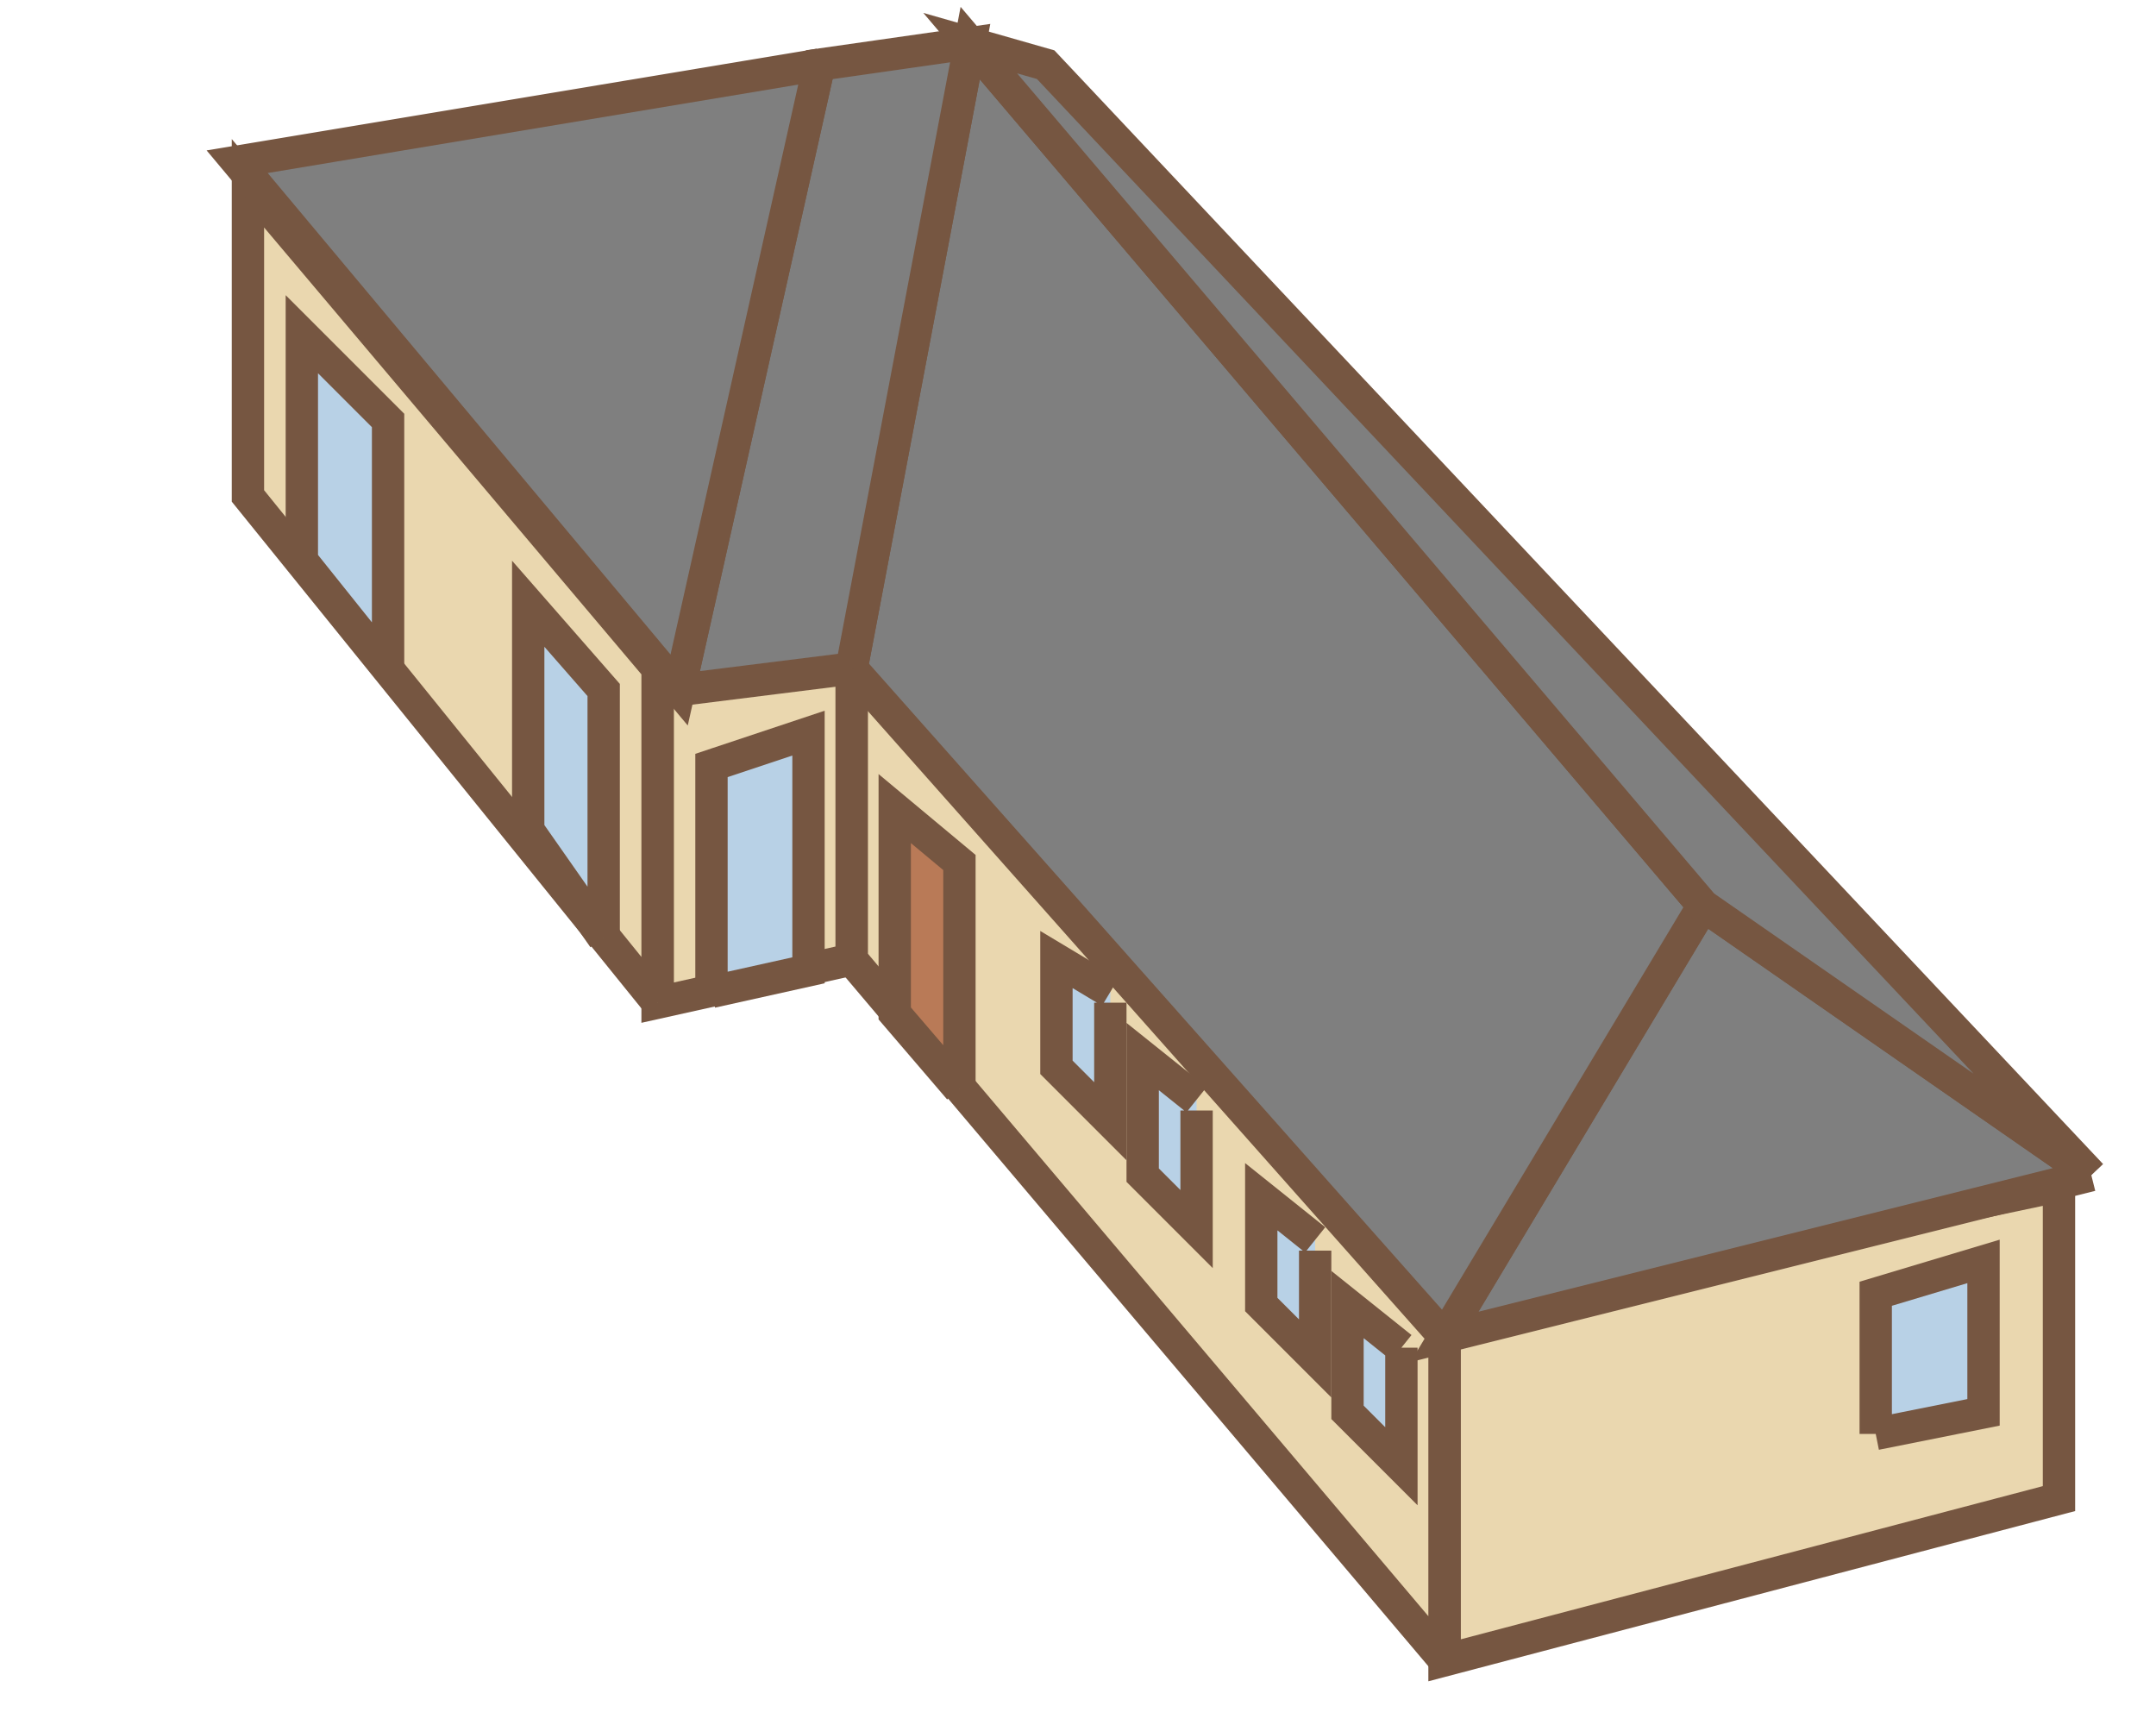 <svg xmlns="http://www.w3.org/2000/svg"
     width="200pt" height="160pt" viewBox="0 0 200 160"
     preserveAspectRatio="xMidYMid meet">


    <path d="M 191 110 L 191 139 L 134 154 L 134 122 L 191 110
         " stroke-width="3" stroke="#765641" fill="#EAD7AF"/>
    <path d="M 134 154 L 134 122 L 79 62 L 79 89 L 134 154
         " stroke-width="3" stroke="#765641" fill="#EAD7AF"/>
    <path d="M 79 62 L 79 89 L 61 93 L 61 62 L 79 62
         " stroke-width="3" stroke="#765641" fill="#EAD7AF"/>
    <path d="M 61 93 L 61 62 L 23 17 L 23 46 L 61 93
         " stroke-width="3" stroke="#765641" fill="#EAD7AF"/>

    <path d="M 194 109 L 158 84 L 134 124 L 194 109
         " stroke-width="3" stroke="#765641" fill="#7F7F7F"/>
    <path d="M 158 84 L 134 124 L 79 62 L 90 4 L 158 84
         " stroke-width="3" stroke="#765641" fill="#7F7F7F"/>
    <path d="M 79 62 L 90 4 L 76 6 L 63 64 L 79 62
         " stroke-width="3" stroke="#765641" fill="#7F7F7F"/>
    <path d="M 76 6 L 63 64 L 22 15 L 76 6
         " stroke-width="3" stroke="#765641" fill="#7F7F7F"/>
    <path d="M 194 109 L 158 84 L 90 4 L 97 6 L 194 109
         " stroke-width="3" stroke="#765641" fill="#7F7F7F"/>

    <path d="M 174 133 L 174 120 L 184 117 L 184 131 L 174 133
         " stroke-width="3" stroke="#765641" fill="#B8D1E6"/>
    <path d="M 130 125 L 130 136 L 125 131 L 125 121 L 130 125
         " stroke-width="3" stroke="#765641" fill="#B8D1E6"/>
    <path d="M 122 116 L 122 126 L 117 121 L 117 111 L 122 115
         " stroke-width="3" stroke="#765641" fill="#B8D1E6"/>
    <path d="M 111 103 L 111 114 L 106 109 L 106 98 L 111 102
         " stroke-width="3" stroke="#765641" fill="#B8D1E6"/>
    <path d="M 103 93 L 103 104 L 98 99 L 98 89 L 103 92
         " stroke-width="3" stroke="#765641" fill="#B8D1E6"/>

    <path d="M 66 92 L 66 71 L 75 68 L 75 90 L 66 92
         " stroke-width="3" stroke="#765641" fill="#B8D1E6"/>
    <path d="M 56 87 L 56 64 L 49 56 L 49 77 L 56 87
         " stroke-width="3" stroke="#765641" fill="#B8D1E6"/>
    <path d="M 36 62 L 36 39 L 28 31 L 28 52 L 36 62
         " stroke-width="3" stroke="#765641" fill="#B8D1E6"/>

    <path d="M 89 101 L 89 80 L 83 75 L 83 94 L 89 101
         " stroke-width="3" stroke="#765641" fill="#B97A57"/>

</svg>